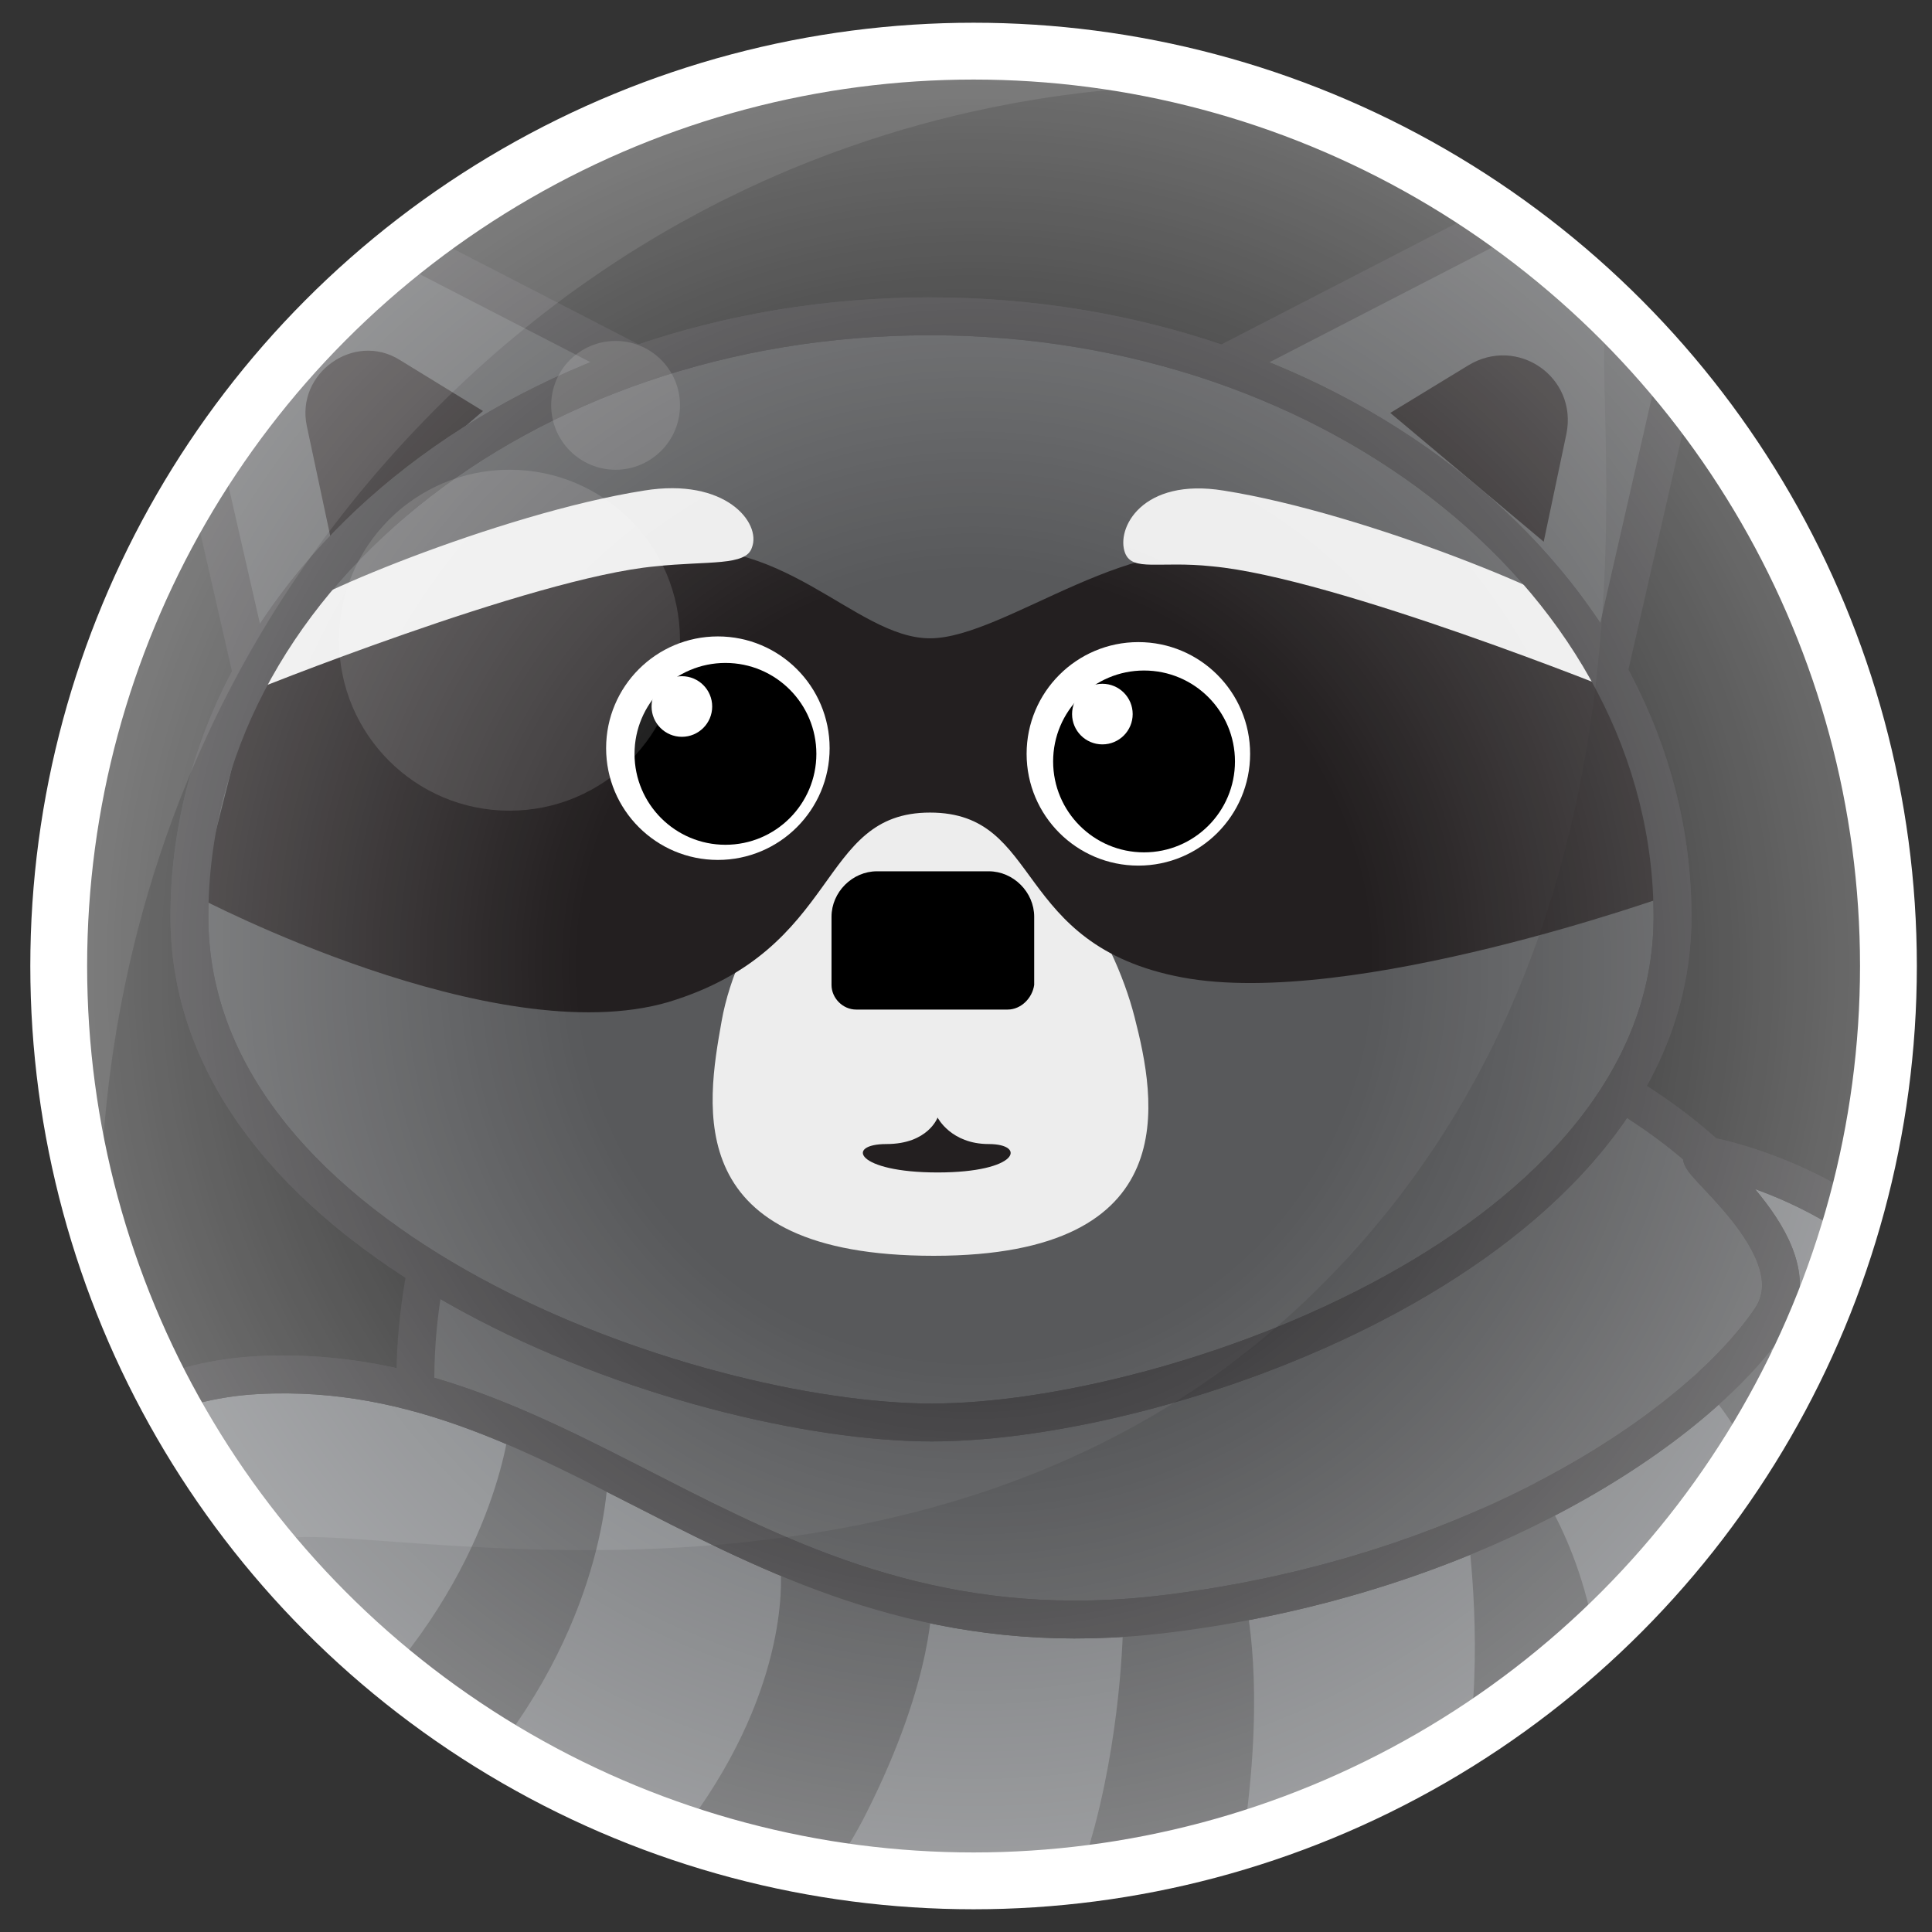 <?xml version="1.0" encoding="utf-8"?>
<!-- Generator: Adobe Illustrator 20.1.0, SVG Export Plug-In . SVG Version: 6.00 Build 0)  -->
<svg version="1.1" xmlns="http://www.w3.org/2000/svg" xmlns:xlink="http://www.w3.org/1999/xlink" x="0px" y="0px"
	 viewBox="0 0 102 102" style="enable-background:new 0 0 102 102;" xml:space="preserve">
<rect x="0" y="0" width="102" height="102" fill="#333333" stroke="none"/>
<style type="text/css">
	.st0{clip-path:url(#SVGID_2_);}
	.st1{fill:#58595B;stroke:#414042;stroke-width:2;stroke-miterlimit:10;}
	.st2{fill:#808285;stroke:#414042;stroke-width:2;stroke-miterlimit:10;}
	.st3{fill:#231F20;}
	.st4{fill:#EDEDED;}
	.st5{fill:#58595B;}
	.st6{fill:none;stroke:#414042;stroke-width:2;stroke-miterlimit:10;}
	.st7{fill:#FFFFFF;}
	.st8{opacity:0.1;fill:#FFFFFF;enable-background:new    ;}
	.st9{opacity:0.1;enable-background:new    ;}
	.st10{opacity:0.13;fill:#FFFFFF;enable-background:new    ;}
	.st11{fill:url(#SVGID_3_);stroke:#FFFFFF;stroke-width:3;stroke-miterlimit:10;}
</style>
<g id="Layer_2">
	<g>
		<defs>
			<circle id="SVGID_1_" cx="51.4" cy="51" r="48.3"/>
		</defs>
		<clipPath id="SVGID_2_">
			<use xlink:href="#SVGID_1_"  style="overflow:visible;"/>
		</clipPath>
		<g class="st0">
			<path class="st1" d="M22.3,68.2c-2.1,13.3,4.2,28.4,33.6,24.3s39.1-17.7,38.4-24.7c-0.7-7-15.3-17.5-38.4-17S24.3,55.6,22.3,68.2
				z"/>
			<path class="st2" d="M61.6,85.2c-21.8,2.7-30.9-13.5-48-12.6s-24.1,25.9,0,31.1s54.9,3,70.1-4.2c16.3-7.6,23.3-17.9,20.6-26.9
				c-2.7-9-13-11.4-14.3-11.6c-1.3-0.2,6,4.8,3.5,8.6C89.6,75.4,77.9,83.2,61.6,85.2z"/>
			<path class="st1" d="M84.8,36l4.8-21c0.9-3.9-2.6-7.2-5.9-5.6l-19.2,9.9"/>
			<path class="st1" d="M13.4,36l-4.8-21c-0.9-3.9,2.6-7.2,5.9-5.6l19.2,9.9"/>
			<path class="st3" d="M17.5,28.6l-1.3-6.1c-0.6-2.8,2.5-5,4.9-3.5l4.4,2.7L17.5,28.6z"/>
			<path class="st3" d="M81.5,28.6l1.2-5.7c0.6-3-2.6-5.2-5.2-3.6l-4.1,2.5L81.5,28.6z"/>
			<path class="st1" d="M88.3,48.4c0,17.5-26.5,26.7-39.1,26.7S10,66,10,48.4s17.5-31.7,39.1-31.7S88.3,30.9,88.3,48.4z"/>
			<path class="st4" d="M49.1,42.8c6.1,0,9.7,6.6,10.8,10.9C61,58,62.7,66.3,49.3,66.3s-12-7.9-11.2-12.4S42.8,42.8,49.1,42.8z"/>
			<path d="M53.2,53.3h-8c-0.7,0-1.3-0.6-1.3-1.3v-3.6c0-1.3,1.1-2.4,2.4-2.4h5.9c1.3,0,2.4,1.1,2.4,2.4V52
				C54.5,52.7,53.9,53.3,53.2,53.3z"/>
			<path class="st5" d="M26.9,75.2c0,0-0.7,7.8-8.3,15.3S4.6,100,4.6,100l7.2,3.2c0,0,7.2-2,13.8-10s6.5-15.6,6.5-15.6L26.9,75.2z"
				/>
			<path class="st5" d="M41.2,82.7c0,0,0.7,5.6-4.3,12.8s-12,9.6-12,9.6l10.8,0.7c0,0,6.3-2.7,10-10s3.5-11.5,3.5-11.5L41.2,82.7z"
				/>
			<path class="st5" d="M59.3,85.4c0,0,0,5.3-1.5,11c-1.5,5.6-3.8,10-3.8,10l9.1-1.2c0,0,2-3,2.8-10.1c0.8-7.1-0.2-10.8-0.2-10.8
				L59.3,85.4z"/>
			<path class="st5" d="M77.4,80.2c0,0,0.8,5.1,0.3,10.5s-2,11.3-2,11.3l8-2.5c0,0,1.2-3.3,0.8-10.3c-0.3-7-3.7-11.3-3.7-11.3
				L77.4,80.2z"/>
			<path class="st5" d="M89.3,72.6c0,0,3.5,2.8,4.8,9.3c1.3,6.5,0.3,11.5,0.3,11.5l5.1-4c0,0,2-5.3-0.5-11.1
				c-2.5-5.8-6.1-7.3-6.1-7.3L89.3,72.6z"/>
			<path class="st6" d="M61.6,85.2c-21.8,2.7-30.9-13.5-48-12.6s-24.1,25.9,0,31.1s54.9,3,70.1-4.2c16.3-7.6,23.3-17.9,20.6-26.9
				c-2.7-9-13-11.4-14.3-11.6c-1.3-0.2,6,4.8,3.5,8.6C89.6,75.4,77.9,83.2,61.6,85.2z"/>
			<path class="st3" d="M49.5,59c0,0-0.5,1.4-2.7,1.4c-2.2,0-1.6,1.5,2.7,1.5s4.7-1.5,2.7-1.5C50.2,60.4,49.5,59,49.5,59z"/>
			<path class="st3" d="M13.4,36c0,0,14.2-5.4,21-6.8s10.7,4.5,14.7,4.5s11.1-6.2,16.6-4.1s18.9,5.6,18.9,5.6l3.7,12
				c0,0-16.9,6.1-25.9,4.4s-7.3-8.7-13.3-8.7s-4.6,7.2-13.8,10c-9.2,2.7-24.8-5.5-24.8-5.5L13.4,36z"/>
			<g>
				<circle class="st7" cx="37.9" cy="39.5" r="5.9"/>
				<circle cx="38.3" cy="39.8" r="4.8"/>
				<circle class="st7" cx="36" cy="37.3" r="1.6"/>
			</g>
			<g>
				<circle class="st7" cx="60.1" cy="39.8" r="5.9"/>
				<circle cx="60.4" cy="40.2" r="4.8"/>
				<circle class="st7" cx="58.2" cy="37.7" r="1.6"/>
			</g>
			<path class="st4" d="M13,36.6c0,0,15.1-6.1,21.6-6.7c2.8-0.3,4.8,0,5.1-1c0.5-1.3-1.4-3.7-5.7-3c-7.6,1.2-18.8,5.9-19.1,6.8
				S13,36.6,13,36.6z"/>
			<path class="st4" d="M85.6,36.6c0,0-15.1-6.1-21.6-6.7c-2.8-0.3-4.2,0.3-4.6-0.7c-0.5-1.3,0.9-4,5.2-3.3
				c7.6,1.2,18.8,5.9,19.1,6.8C84.1,33.4,85.6,36.6,85.6,36.6z"/>
			<path class="st6" d="M88.3,48.4c0,17.5-26.5,26.7-39.1,26.7S10,66,10,48.4s17.5-31.7,39.1-31.7S88.3,30.9,88.3,48.4z"/>
		</g>
	</g>
</g>
<g id="Layer_3">
	<g>
		<path class="st8" d="M4.5,62.7C3.6,58.9,3.1,55,3.1,51c0-26.7,21.6-48.3,48.3-48.3c3.7,0,7.3,0.4,10.7,1.2
			C72.7,6.3,44.9-1,22.4,22.2S7.2,73.4,4.5,62.7z"/>
		<path class="st9" d="M99.7,51c0,26.7-21.6,48.3-48.3,48.3c-14.7,0-27.8-6.6-36.7-16.9c-4.3-5,31.4,8.1,54.3-13.8
			s13-55.3,16.6-51.8C94.3,25.6,99.7,37.7,99.7,51z"/>
		<circle class="st10" cx="26.9" cy="33.8" r="9"/>
		<circle class="st10" cx="32.5" cy="21.4" r="3.4"/>
		
			<radialGradient id="SVGID_3_" cx="51.433" cy="53" r="48.3" gradientTransform="matrix(1 0 0 -1 0 104)" gradientUnits="userSpaceOnUse">
			<stop  offset="0.432" style="stop-color:#FFFFFF;stop-opacity:0"/>
			<stop  offset="0.985" style="stop-color:#FFFFFF;stop-opacity:0.292"/>
			<stop  offset="1" style="stop-color:#FFFFFF;stop-opacity:0.3"/>
		</radialGradient>
		<circle class="st11" cx="51.4" cy="51" r="48.3"/>
	</g>
</g>
</svg>
